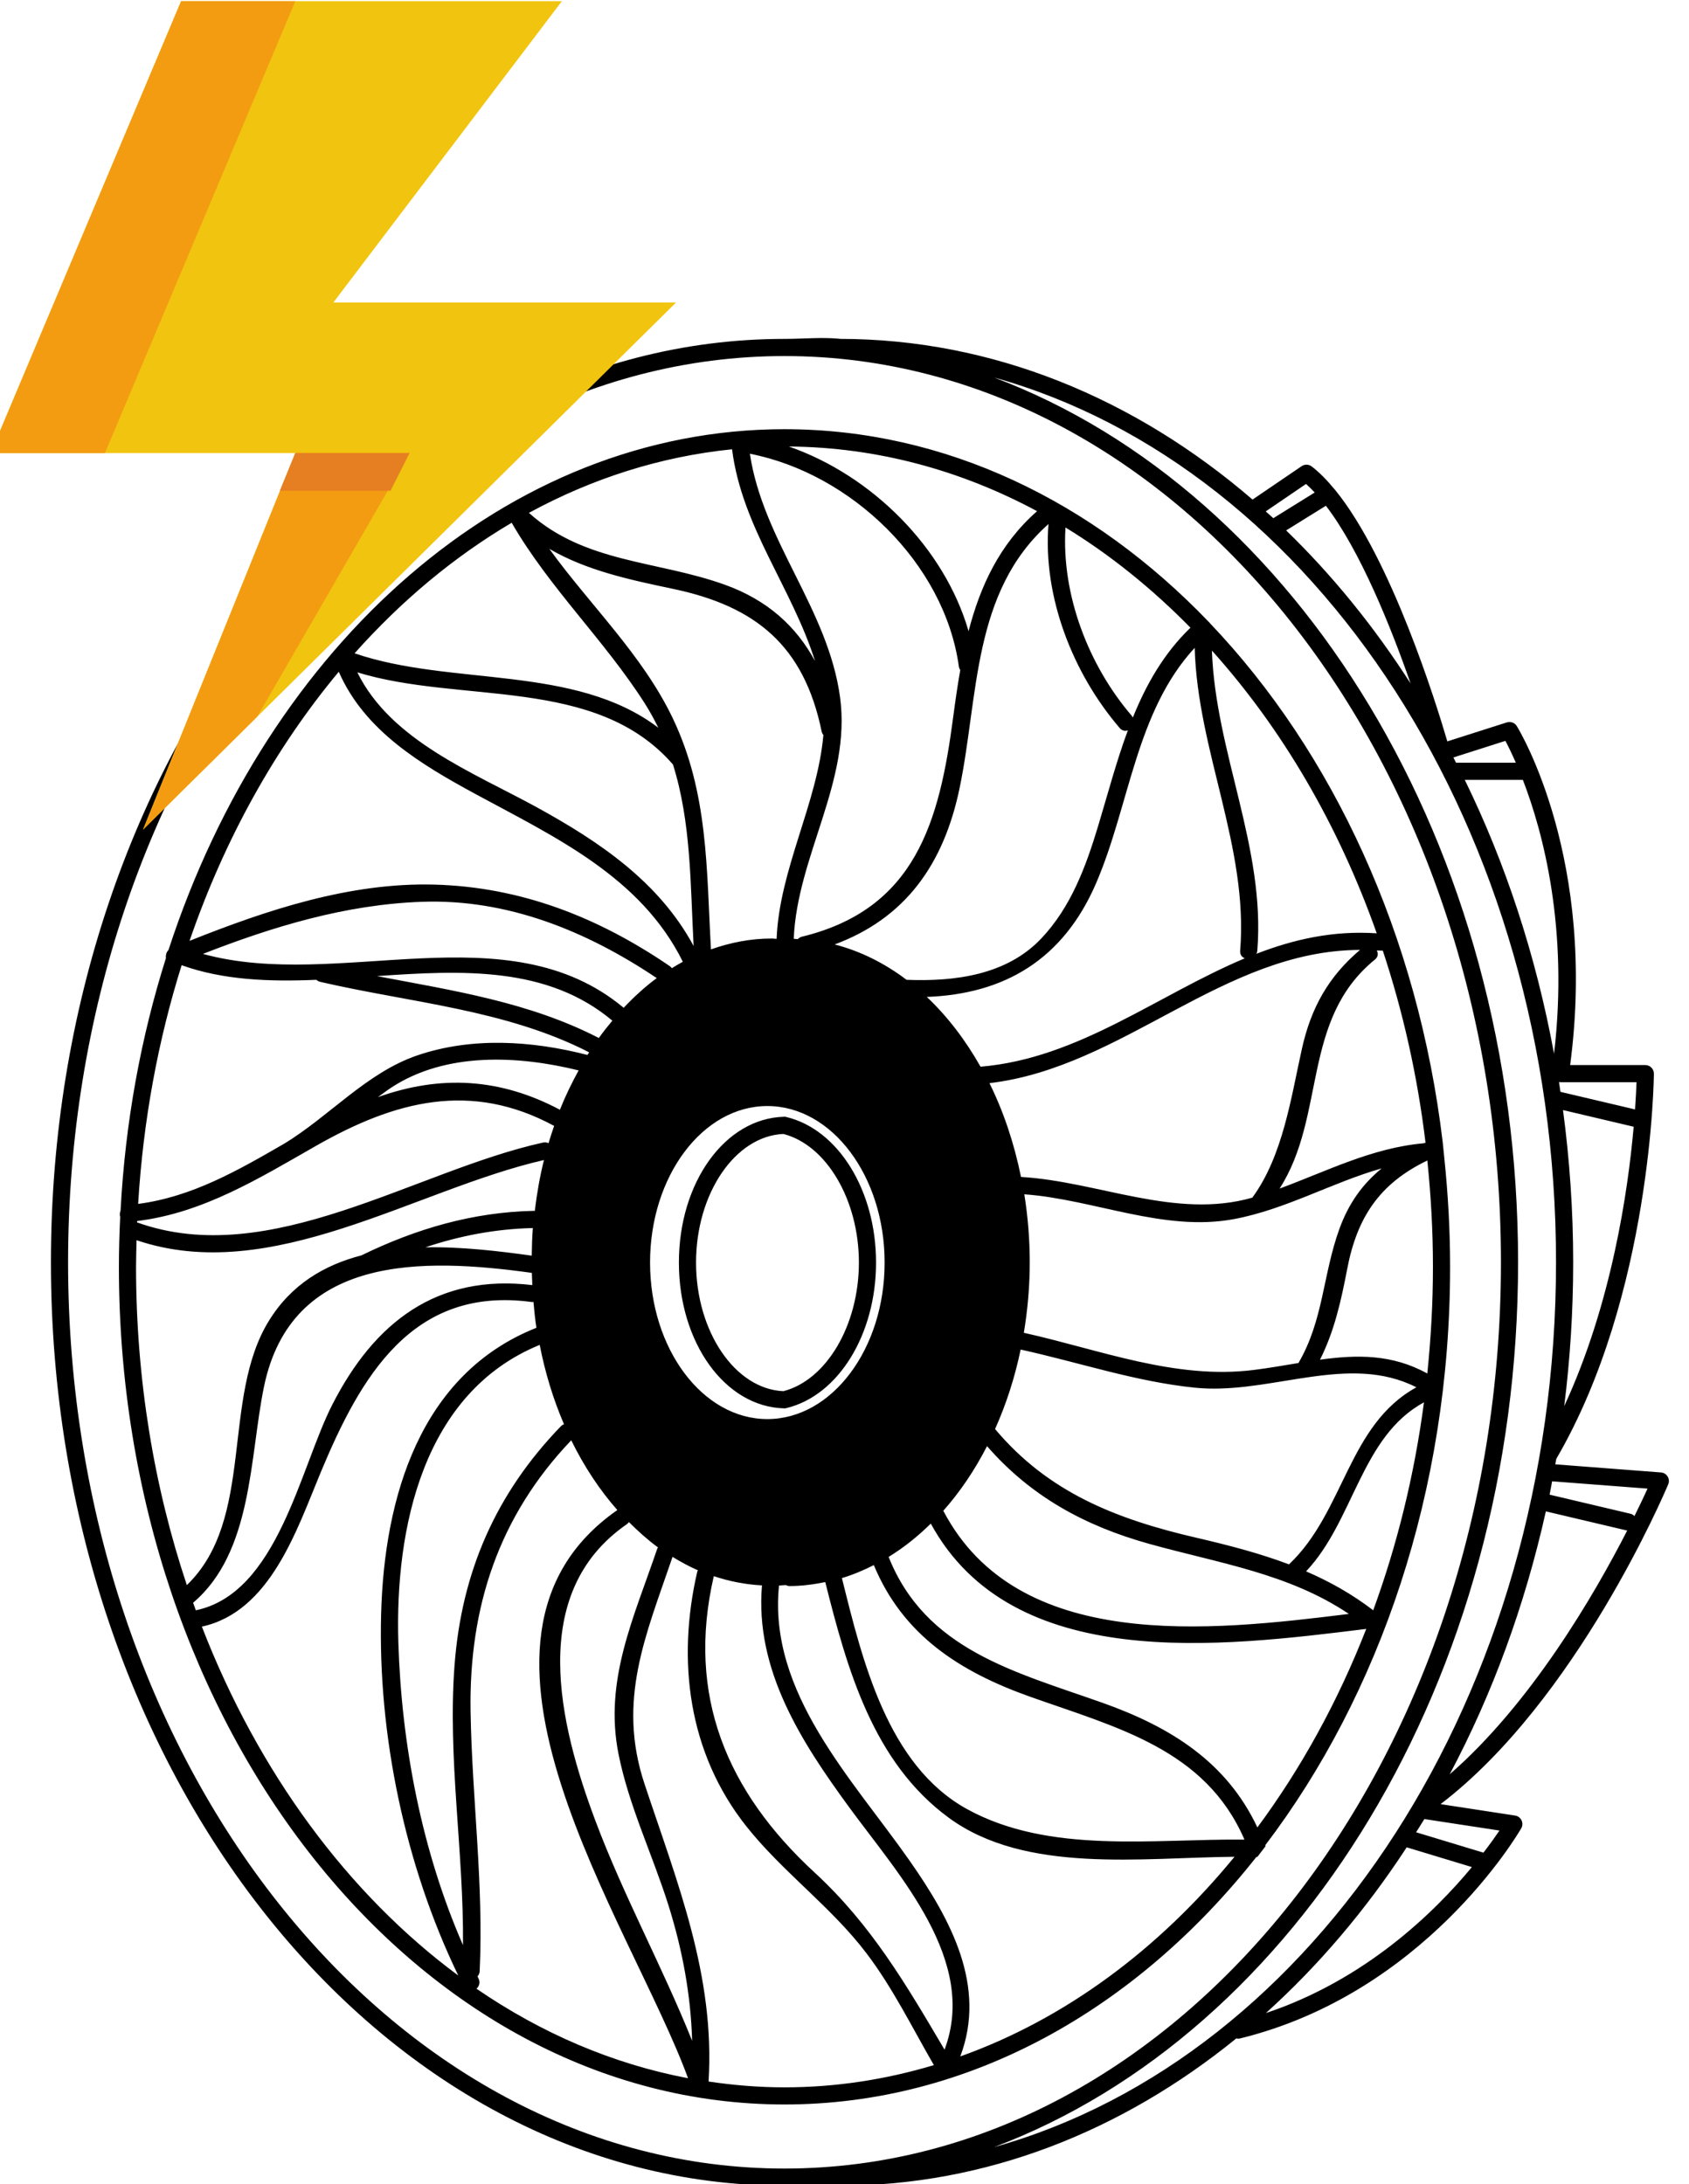<?xml version="1.0" encoding="utf-8"?>
<svg viewBox="6.405 0 470.536 608.509" xmlns="http://www.w3.org/2000/svg">
  <g id="SVGRepo_bgCarrier" stroke-width="0" transform="matrix(1, 0, 0, 1, 180.845, 79)"/>
  <g id="SVGRepo_tracerCarrier" stroke-linecap="round" stroke-linejoin="round" transform="matrix(1, 0, 0, 1, 180.845, 79)"/>
  <g transform="matrix(1, 0, 0, 1, 179.374, 77.529)">
    <path d="M 291.777 336.027 C 292.076 335.322 292.015 334.515 291.613 333.857 C 291.213 333.194 290.517 332.774 289.752 332.718 L 260.312 330.459 C 260.406 329.954 260.503 329.455 260.587 328.951 C 287.264 283.209 287.782 222.217 287.782 221.606 C 287.787 220.971 287.53 220.365 287.082 219.914 C 286.634 219.466 286.022 219.212 285.393 219.212 L 264.456 219.212 C 271.998 162.077 250.529 126.288 249.596 124.769 C 249.023 123.831 247.879 123.42 246.833 123.74 L 230.242 129.035 C 227.203 118.66 214.677 78.243 198.996 58.993 C 198.991 58.989 198.991 58.979 198.986 58.97 C 198.93 58.884 198.85 58.84 198.79 58.762 C 196.728 56.258 194.613 54.086 192.457 52.431 C 191.645 51.806 190.52 51.776 189.661 52.349 L 175.977 61.66 C 143.186 33.435 103.572 16.89 60.932 16.89 L 60.932 16.857 C 55.857 16.379 50.753 16.895 45.582 16.895 C -67.109 16.895 -158.783 132.305 -158.783 274.17 C -158.783 416.03 -67.105 531.442 45.582 531.442 C 50.753 531.442 55.856 531.839 60.932 531.358 L 60.932 531.442 C 101.641 531.442 139.566 516.321 171.46 490.4 C 171.618 490.433 171.772 490.479 171.945 490.479 C 172.132 490.479 172.323 490.46 172.514 490.41 C 223.744 477.827 249.744 433.747 250.827 431.875 C 251.223 431.189 251.257 430.354 250.911 429.645 C 250.575 428.931 249.903 428.431 249.119 428.315 L 228.36 425.131 C 266.141 396.284 290.723 338.538 291.777 336.027 Z M 286.017 337.222 C 285.187 339.056 283.936 341.706 282.377 344.867 C 282.073 344.573 281.724 344.335 281.289 344.232 L 258.733 338.907 C 258.985 337.679 259.195 336.424 259.433 335.187 L 286.017 337.222 Z M 262.804 314.246 C 264.438 301.183 265.301 287.803 265.301 274.17 C 265.301 259.716 264.302 245.561 262.468 231.753 L 282.154 236.399 C 280.576 254.382 275.974 285.823 262.804 314.246 Z M 261.717 223.987 L 282.947 223.987 C 282.886 225.688 282.76 228.332 282.536 231.575 L 261.744 226.672 C 261.609 225.755 261.497 224.822 261.352 223.909 C 261.478 223.928 261.591 223.987 261.717 223.987 Z M 251.285 139.756 C 256.932 154.385 264.055 181.167 259.971 216.058 C 254.936 188.714 246.469 163.012 235.101 139.756 L 251.285 139.756 L 251.285 139.756 Z M 246.423 128.888 C 247.104 130.169 248.131 132.262 249.325 134.976 L 232.669 134.976 C 232.421 134.489 232.179 133.996 231.927 133.513 L 246.423 128.888 Z M 196.41 63.381 C 206.001 75.903 214.527 97.196 220.007 112.896 C 209.823 97.021 198.189 82.707 185.34 70.253 L 196.41 63.381 Z M 190.875 57.312 C 191.687 58.023 192.49 58.835 193.293 59.692 L 181.765 66.847 C 181.065 66.201 180.356 65.584 179.651 64.954 L 190.875 57.312 Z M 45.582 526.664 C -64.466 526.664 -154.003 413.393 -154.003 274.17 C -154.004 134.944 -64.47 21.674 45.582 21.674 C 155.634 21.674 245.177 134.944 245.177 274.17 C 245.177 413.393 155.634 526.664 45.582 526.664 Z M 179.697 483.343 C 194.319 470.154 207.517 454.645 218.92 437.167 L 237.088 442.669 C 226.508 455.439 207.256 474.149 179.697 483.343 Z M 244.766 432.491 C 243.716 434.05 242.195 436.182 240.299 438.652 L 221.537 432.971 C 222.308 431.743 223.092 430.531 223.843 429.289 L 244.766 432.491 Z M 103.983 520.685 C 188.298 488.967 249.951 390.487 249.951 274.169 C 249.951 157.849 188.299 59.367 103.983 27.651 C 193.404 52.631 260.521 153.644 260.521 274.169 C 260.521 394.692 193.404 495.702 103.983 520.685 Z M 230.904 416.819 C 242.716 394.599 251.808 369.924 257.688 343.564 L 280.203 348.88 C 280.254 348.889 280.301 348.889 280.352 348.894 C 271.195 366.811 253.614 397.04 230.904 416.819 Z M 45.458 314.862 L 45.769 314.867 L 46.075 314.797 C 60.571 311.334 71.088 294.285 71.088 274.24 C 71.088 254.195 60.571 237.143 46.075 233.683 L 45.769 233.613 L 45.458 233.617 C 29.027 234.046 16.163 251.886 16.163 274.24 C 16.163 296.591 29.032 314.432 45.458 314.862 Z M 45.271 238.41 C 57.286 241.497 66.308 256.824 66.308 274.243 C 66.308 291.666 57.287 306.992 45.271 310.077 C 31.828 309.484 20.941 293.505 20.941 274.243 C 20.942 254.983 31.828 239.003 45.271 238.41 Z M 231.012 275.434 C 231.012 265.183 230.434 255.102 229.407 245.196 L 228.969 240.846 C 222.113 182.991 198.324 132.012 164.161 96.164 C 164.031 95.977 163.882 95.816 163.704 95.667 C 131.604 62.2 90.431 42.052 45.583 42.052 C -31.858 42.052 -98.324 102.134 -126.04 187.182 C -126.651 187.784 -126.838 188.626 -126.737 189.411 C -133.7 211.428 -138.073 235.069 -139.383 259.767 C -139.616 260.341 -139.654 260.978 -139.488 261.55 C -139.703 266.149 -139.845 270.772 -139.845 275.434 C -139.845 404.12 -56.666 508.812 45.583 508.812 C 96.918 508.812 143.444 482.41 177.052 439.841 C 177.141 439.841 177.23 439.841 177.314 439.841 L 179.62 436.817 C 179.592 436.733 179.545 436.672 179.517 436.588 C 211.377 394.664 231.012 337.898 231.012 275.434 Z M 209.59 371.124 C 203.672 366.588 197.413 363.092 190.889 360.277 C 204.233 346.182 206.206 322.666 223.732 313.191 C 221.043 333.53 216.236 352.96 209.59 371.124 Z M 188.766 302.228 C 184.705 302.9 180.571 303.628 176.328 304.16 C 154.401 306.914 133.404 298.504 112.263 293.808 C 113.309 287.48 113.906 280.922 113.906 274.174 C 113.906 267.668 113.37 261.335 112.394 255.223 C 131.781 256.628 151.28 265.78 170.774 262.137 C 185.252 259.432 198.082 251.939 211.957 248.001 C 206.716 252.269 202.796 257.636 200.178 264.837 C 195.57 277.525 195.728 290.345 188.766 302.228 Z M 192.047 306.111 C 202.253 304.673 212.25 304.225 221.621 308.996 C 202.523 319.511 201.637 343.648 186.133 358.331 C 177.924 355.232 169.322 352.997 160.427 350.934 C 138.147 345.782 119.118 338.352 104.244 320.626 C 107.315 313.774 109.733 306.355 111.371 298.48 C 127.599 302.037 143.373 307.432 159.983 309.112 C 169.443 310.069 179.095 308.118 188.611 306.625 L 192.047 306.111 Z M 111.469 250.386 C 109.561 240.987 106.602 232.168 102.686 224.255 C 140.06 219.838 167.796 187.241 205.913 187.131 C 197.148 194.542 192.29 203.251 189.765 214.515 C 186.75 227.949 184.496 244.484 175.905 256.159 C 154.565 262.283 132.895 251.639 111.469 250.386 Z M 147.219 352.623 C 166.625 358.028 186.022 360.847 202.814 372.137 C 163.835 376.982 110.508 382.899 89.824 343.397 C 94.468 338.17 98.561 332.108 102.01 325.391 C 114.172 339.355 129.176 347.597 147.219 352.623 Z M 226.232 275.434 C 226.232 285.515 225.663 295.423 224.66 305.154 C 214.836 299.713 205.015 299.89 194.767 301.304 C 198.752 293.388 200.628 284.997 202.328 276.111 C 205.091 261.604 211.368 252.223 224.669 245.803 C 225.668 255.51 226.232 265.388 226.232 275.434 Z M 212.268 187.345 C 217.869 204.263 221.924 222.199 224.169 240.881 C 223.973 240.914 223.776 240.937 223.571 241.019 C 209.271 242.291 196.842 248.704 183.518 253.627 C 196.548 233.262 189.501 206.571 210.055 189.83 C 211.002 189.06 211.026 188.08 210.582 187.282 C 211.153 187.327 211.699 187.295 212.268 187.345 Z M 210.574 182.508 C 198.491 181.691 187.514 184.162 177.06 188.211 C 177.181 187.952 177.279 187.674 177.302 187.345 C 179.617 158.652 165.654 132.143 164.655 103.735 C 184.117 125.376 199.873 152.2 210.574 182.508 Z M 172.528 187.345 C 172.439 188.472 173.028 189.17 173.821 189.471 C 149.431 199.713 127.496 217.392 100.198 219.672 C 95.974 212.203 90.943 205.622 85.221 200.229 C 106.736 199.431 123.193 189.945 132.424 168.472 C 141.767 146.742 143.41 120.817 159.857 102.97 C 160.628 131.67 174.857 158.466 172.528 187.345 Z M 123.865 69.437 C 136.336 77.054 147.994 86.474 158.681 97.36 C 151.288 104.473 146.369 113.121 142.621 122.403 C 142.532 122.245 142.485 122.086 142.354 121.934 C 130.264 107.856 122.688 88.147 123.865 69.437 Z M 138.976 125.318 C 139.667 126.121 140.507 126.216 141.245 125.943 C 138.016 134.661 135.617 143.804 132.956 152.615 C 129.545 163.933 125.368 175.248 117.098 183.966 C 107.423 194.175 92.997 195.987 79.593 195.466 C 73.445 190.815 66.705 187.45 59.56 185.609 C 79.104 178.342 89.945 163.459 94.388 141.93 C 99.7 116.198 97.866 87.405 119.128 68.47 C 117.499 88.726 125.904 110.092 138.976 125.318 Z M -116.434 188.244 C -96.802 180.583 -76.628 174.467 -55.382 173.725 C -31.509 172.89 -9.502 181.911 9.993 194.983 C 6.738 197.382 3.678 200.192 0.778 203.26 C -31.687 176.149 -78.628 198.663 -116.434 188.244 Z M -2.377 206.84 C -3.672 208.397 -4.937 209.988 -6.144 211.675 C -25.54 201.655 -46.804 198.458 -67.964 194.428 C -44.099 192.774 -20.474 191.656 -2.377 206.84 Z M 40.803 230.631 C 58.82 230.631 73.477 250.191 73.477 274.24 C 73.477 298.289 58.82 317.849 40.803 317.849 C 22.785 317.849 8.129 298.288 8.129 274.24 C 8.128 250.19 22.785 230.631 40.803 230.631 Z M 14.49 135.396 C 19.579 151.549 19.351 168.731 20.263 186.032 C 10.637 168.192 -5.922 156.998 -23.432 147.388 C -41.106 137.69 -64.045 128.858 -73.421 109.799 C -44.527 118.651 -7.141 110.793 14.332 135.272 C 14.375 135.331 14.431 135.345 14.49 135.396 Z M -19.93 75.392 C -9.487 81.464 2.383 83.979 14.609 86.556 C 37.644 91.419 51.001 102.394 55.929 126.249 C 56.02 126.676 56.198 126.996 56.417 127.257 C 54.734 146.313 44.164 164.664 43.384 184.053 C 42.919 184.025 42.471 183.957 42.002 183.957 C 36.152 183.957 30.509 185.075 25.093 186.986 C 23.833 164.549 24.386 143.396 14.454 122.585 C 6.04 104.953 -8.517 91.185 -19.93 75.392 Z M 115.949 64.891 C 105.523 74.062 100.128 85.727 96.861 98.326 C 90.103 74.995 69.869 54.908 46.799 46.874 C 71.302 47.079 94.668 53.459 115.949 64.891 Z M 94.154 108.132 C 94.21 108.554 94.359 108.874 94.555 109.131 C 93.771 113.548 93.136 118.022 92.548 122.49 C 88.731 151.37 82.108 175.753 50.423 183.451 C 49.926 183.57 49.581 183.825 49.308 184.121 C 48.923 184.1 48.545 184.049 48.158 184.039 C 49.103 160.998 64.224 140.124 61.067 116.768 C 57.734 92.147 39.589 73.245 35.937 48.894 C 64.178 54.397 90.159 79.433 94.154 108.132 Z M 30.972 47.648 C 33.73 69.387 47.661 86.219 54.083 106.64 C 48.837 96.967 40.861 89.666 28.932 85.374 C 10.121 78.611 -10.012 79.4 -25.616 65.364 C -8.006 55.776 11.034 49.674 30.972 47.648 Z M -30.42 68.12 C -19.935 86.277 -4.581 100.815 6.664 118.459 C 8.083 120.685 9.304 122.946 10.421 125.226 C -12.83 107.542 -47.187 113.733 -74.184 104.495 C -61.141 89.843 -46.416 77.55 -30.42 68.12 Z M -78.588 109.634 C -71.424 126.049 -55.763 135.429 -40.427 143.741 C -18.296 155.726 5.548 166.783 17.262 190.433 C 16.224 190.993 15.206 191.6 14.194 192.225 C 14.035 192.024 13.879 191.824 13.634 191.656 C -6.252 178.079 -27.758 169.588 -51.983 168.936 C -75.428 168.306 -98.556 175.972 -120.162 184.611 C -110.383 156.149 -96.153 130.699 -78.588 109.634 Z M -122.365 191.394 C -110.77 195.555 -97.959 196.015 -84.83 195.461 C -84.561 195.709 -84.237 195.919 -83.787 196.023 C -58.506 201.892 -32.232 203.689 -8.834 215.669 C -8.99 215.919 -9.168 216.148 -9.324 216.397 C -24.727 212.425 -41.512 211.326 -56.744 216.53 C -70.899 221.372 -81.274 233.568 -93.933 241.2 C -106.746 248.597 -119.511 255.948 -134.485 257.899 C -133.079 234.581 -128.909 212.245 -122.365 191.394 Z M -11.768 220.704 C -13.679 224.188 -15.457 227.819 -16.986 231.662 C -33.689 222.811 -50.234 221.922 -67.694 228.155 C -66.455 227.266 -65.256 226.344 -63.979 225.502 C -48.838 215.56 -28.749 216.517 -11.768 220.704 Z M -134.771 262.668 C -116.406 260.437 -100.802 250.778 -84.936 241.727 C -62.809 229.105 -41.719 223.664 -18.593 236.164 C -19.142 237.751 -19.671 239.347 -20.155 240.983 C -20.587 240.782 -21.079 240.672 -21.655 240.801 C -57.316 248.639 -97.729 276.378 -134.792 263.047 C -134.792 262.917 -134.776 262.794 -134.771 262.668 Z M -135.067 275.434 C -135.067 272.947 -134.983 270.482 -134.92 268.011 C -97.313 280.769 -57.524 253.947 -21.431 245.67 C -22.567 250.249 -23.405 255 -23.984 259.872 C -24.07 259.863 -24.127 259.83 -24.213 259.83 C -41.227 260.176 -57.102 264.833 -72.263 272.233 C -82.61 274.917 -91.776 280.316 -98.016 290.402 C -111.455 312.113 -101.797 345.651 -120.917 364.114 C -130.026 336.835 -135.067 306.867 -135.067 275.434 Z M -24.523 264.623 C -24.724 267.152 -24.796 269.727 -24.834 272.317 C -34.096 271.029 -44.377 269.808 -54.47 269.997 C -44.883 266.779 -34.961 264.873 -24.523 264.623 Z M -119.173 369.023 C -102.579 354.933 -103.464 328.625 -99.464 309.004 C -91.899 271.9 -55.304 272.886 -24.8 277.118 C -24.772 278.257 -24.727 279.391 -24.672 280.52 C -51.204 277.351 -68.696 290.834 -80.458 313.959 C -89.418 331.582 -95.621 366.395 -118.417 371.127 C -118.676 370.433 -118.919 369.728 -119.173 369.023 Z M -116.734 375.674 C -97.681 371.526 -90.297 348.736 -83.677 332.821 C -72.528 306.027 -58.129 280.727 -24.846 285.235 C -24.671 285.258 -24.522 285.216 -24.354 285.208 C -24.135 287.63 -23.892 290.052 -23.533 292.414 C -56.015 305.313 -65.924 339.742 -66.794 372.146 C -67.702 405.907 -60.108 442.31 -45.293 472.889 C -76.022 450.151 -101.007 416.297 -116.734 375.674 Z M -61.99 380.127 C -62.966 348.199 -55.104 310.452 -22.616 297.179 C -21.083 305.02 -18.803 312.431 -15.848 319.283 C -16.154 319.399 -16.459 319.586 -16.742 319.876 C -34.823 338.586 -44.35 360.414 -46.329 386.288 C -48.322 412.293 -43.744 438.354 -43.984 464.425 C -55.486 438.115 -61.127 408.502 -61.99 380.127 Z M -40.218 476.562 C -39.486 475.88 -39.093 474.821 -39.672 473.687 C -39.763 473.505 -39.84 473.314 -39.931 473.131 C -39.616 472.763 -39.371 472.315 -39.343 471.708 C -38.186 447.485 -41.478 423.469 -41.875 399.274 C -42.349 370.245 -34.018 344.917 -13.829 323.761 C -10.254 331.041 -5.928 337.594 -0.987 343.195 C -53.107 379.547 2.798 458.065 18.713 501.498 C -2.328 497.504 -22.196 488.921 -40.218 476.562 Z M -7.135 429.663 C -17.167 402.897 -26.128 366.298 1.686 347.121 C 1.926 346.953 2.082 346.748 2.242 346.547 C 4.823 349.128 7.497 351.531 10.342 353.609 C 10.27 353.735 10.174 353.833 10.122 353.987 C 3.637 373.145 -4.745 390.61 -0.666 411.14 C 2.207 425.575 8.845 439.301 13.251 453.302 C 17.146 465.684 19.479 478.271 19.853 491.077 C 11.54 470.36 0.705 450.59 -7.135 429.663 Z M 45.582 504.037 C 38.422 504.037 31.373 503.449 24.431 502.418 C 26.256 472.885 15.741 447.08 6.593 419.522 C -1.138 396.229 6.92 378.158 14.394 356.241 C 16.683 357.646 19.028 358.921 21.453 359.979 C 21.399 360.105 21.313 360.204 21.28 360.358 C 15.549 385.144 18.753 410.85 34.905 431.251 C 45.074 444.09 58.523 453.634 68.454 466.726 C 75.751 476.344 81.155 487.396 87.199 497.846 C 73.832 501.853 59.905 504.037 45.582 504.037 Z M 90.169 493.537 C 79.519 475.489 69.788 458.763 53.992 444.206 C 29.506 421.636 18.212 394.86 25.887 361.622 C 25.887 361.622 25.887 361.622 25.887 361.617 C 30.213 363.063 34.696 363.941 39.307 364.188 C 37.324 387.748 50.214 407.722 63.742 426.195 C 77.604 445.13 99.489 468.792 90.169 493.537 Z M 94.556 495.426 C 101.94 475.885 91.998 457.39 80.396 440.83 C 64.479 418.106 40.999 394.113 44.054 364.229 C 44.684 364.178 45.319 364.15 45.947 364.098 C 46.267 364.262 46.614 364.373 46.997 364.373 C 50.38 364.373 53.683 363.926 56.937 363.263 C 63.061 387.574 70.243 413.481 91.401 428.966 C 112.786 444.619 145.12 439.999 170.947 439.798 C 149.776 465.66 123.65 485.043 94.556 495.426 Z M 96.45 426.522 C 74.289 414.335 67.283 385.111 61.578 362.153 C 64.63 361.234 67.585 359.998 70.467 358.532 C 78.538 377.966 94.285 388.201 114.023 395.211 C 138.212 403.803 162.827 409.833 173.719 435.012 C 148.265 434.763 119.366 439.123 96.45 426.522 Z M 134.076 396.863 C 109.733 388.242 84.936 382.175 74.59 356.255 C 78.758 353.697 82.683 350.574 86.342 346.972 C 109.089 388.691 167.064 381.322 207.649 376.314 C 199.715 396.639 189.452 415.247 177.323 431.619 C 168.758 413.435 153.254 403.658 134.076 396.863 Z" style="fill-rule: evenodd; paint-order: stroke; fill: undefined;"/>
    <g transform="matrix(7.904, 0, 0, 11.423, -187.527, -11808.664)" style="">
      <g/>
    </g>
  </g>
  <g transform="matrix(10.608, 0, 0, 10.492, -17.405, -10789.641)" style="">
    <g>
      <path d="m7 1028.4-5 12h8l-4 10 14-14h-9l6-8z" fill="#f1c40f"/>
      <path fill="#f39c12" d="m7 1028.4-5 12h3l5-12zm3 12-4 10 3-3 4-7z"/>
      <path fill="#e67e22" d="m10 1040.4-0.406 1h2.906l0.5-1h-3z"/>
    </g>
  </g>
</svg>